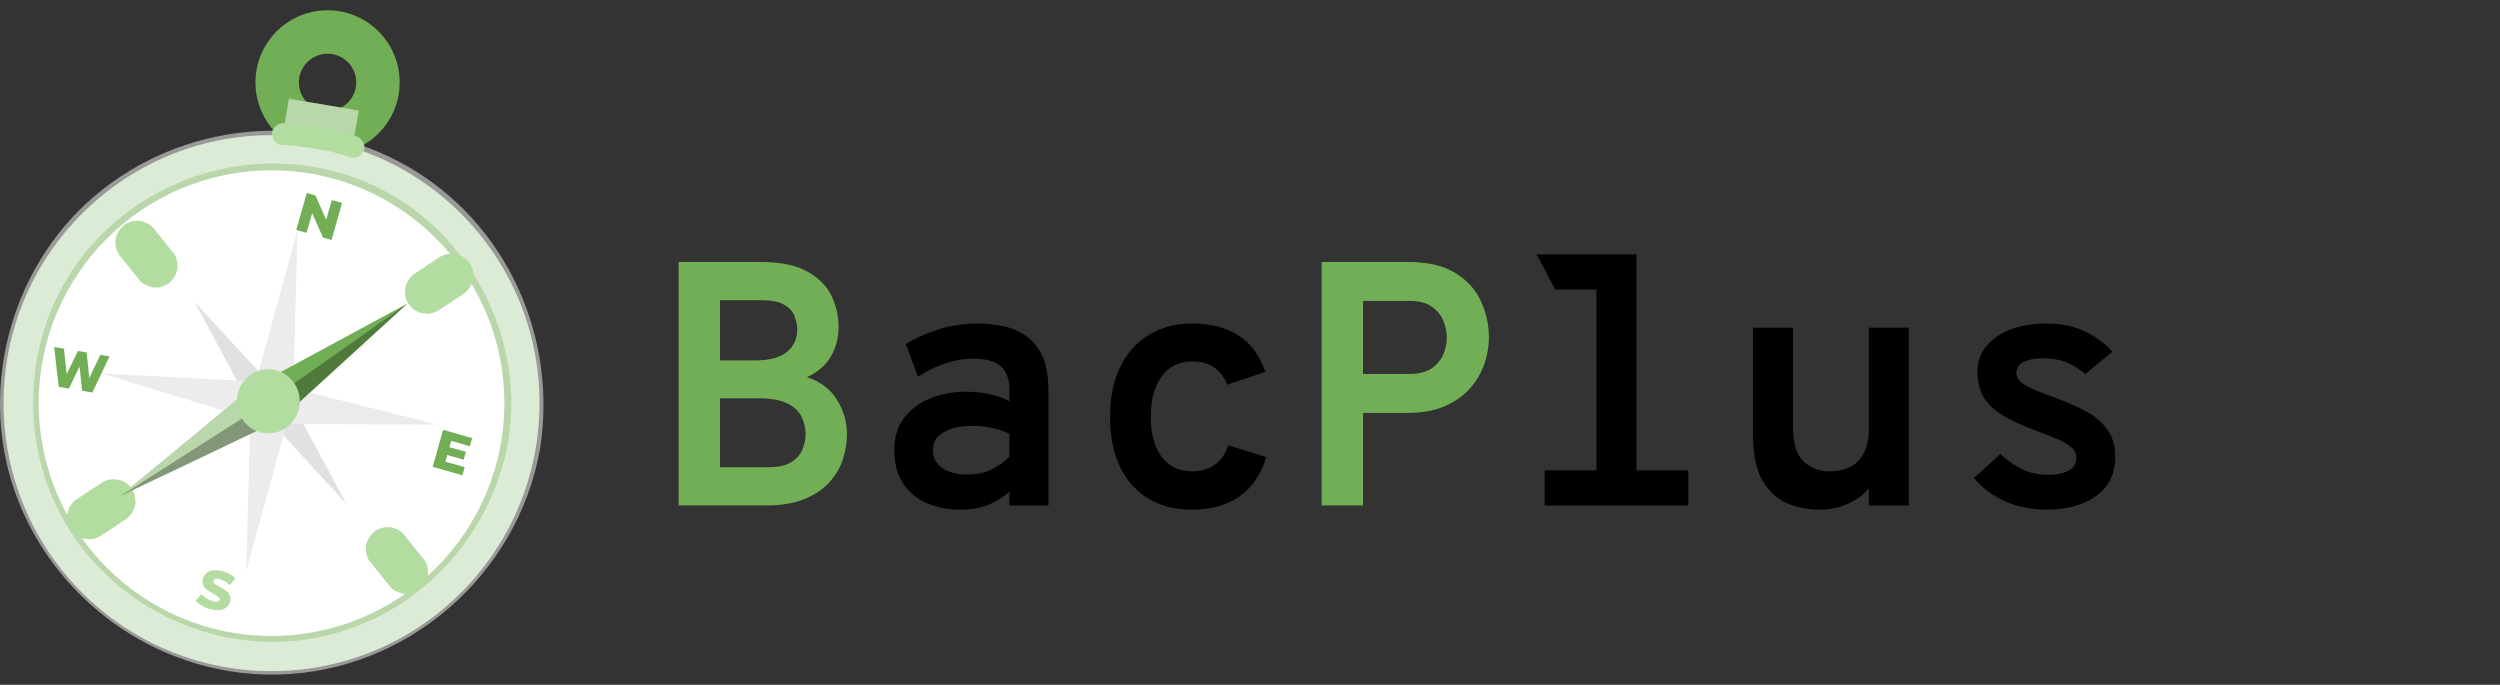 <svg width="230" height="63" viewBox="0 0 230 63" fill="none" xmlns="http://www.w3.org/2000/svg">
<rect x="0" y="0" width="230" height="63" fill="#333333" stroke="none"/>
<path d="M34.773 7.588C34.778 5.026 32.705 2.946 30.144 2.942C27.583 2.938 25.503 5.01 25.498 7.571C25.494 10.133 27.567 12.213 30.128 12.217C32.689 12.222 34.769 10.149 34.773 7.588Z" stroke="#72AE55" stroke-width="4" stroke-miterlimit="10"/>
<path d="M24.981 61.739C38.594 61.739 49.629 50.703 49.629 37.09C49.629 23.477 38.594 12.441 24.981 12.441C11.368 12.441 0.332 23.477 0.332 37.09C0.332 50.703 11.368 61.739 24.981 61.739Z" fill="#72AE55"/>
<path opacity="0.5" d="M24.981 61.739C38.594 61.739 49.629 50.703 49.629 37.09C49.629 23.477 38.594 12.441 24.981 12.441C11.368 12.441 0.332 23.477 0.332 37.09C0.332 50.703 11.368 61.739 24.981 61.739Z" fill="white"/>
<g opacity="0.5">
<path d="M46.775 40.508C45.167 49.582 38.304 56.846 29.203 58.656C20.196 60.438 10.76 56.136 6.096 48.268C1.378 40.32 2.169 29.852 8.214 22.802C14.192 15.832 23.922 13.246 32.581 16.328C42.406 19.84 48.397 30.254 46.775 40.508C46.48 42.411 49.375 43.229 49.684 41.312C51.305 30.978 46.614 20.51 37.433 15.269C28.305 10.056 16.711 11.248 8.723 18.017C0.761 24.772 -2.16 36.339 1.673 46.057C5.493 55.761 15.076 62.275 25.544 62.06C37.406 61.806 47.606 52.959 49.684 41.312C50.019 39.409 47.123 38.605 46.775 40.508Z" fill="white"/>
</g>
<path d="M24.981 58.509C36.81 58.509 46.4 48.919 46.4 37.09C46.4 25.261 36.81 15.672 24.981 15.672C13.152 15.672 3.562 25.261 3.562 37.09C3.562 48.919 13.152 58.509 24.981 58.509Z" fill="white"/>
<path d="M32.999 10.166L26.574 9.09L25.895 13.149L32.319 14.225L32.999 10.166Z" fill="#72AE55"/>
<path opacity="0.5" d="M32.999 10.166L26.574 9.09L25.895 13.149L32.319 14.225L32.999 10.166Z" fill="white"/>
<path d="M17.891 27.761L22.568 36.46L24.552 34.986L17.891 27.761Z" fill="#E1E1E1"/>
<path d="M14.969 43.966L23.788 39.516L22.354 37.506L14.969 43.966Z" fill="#F5F5F5"/>
<path d="M34.552 30.992L25.732 35.442L27.153 37.452L34.552 30.992Z" fill="#F5F5F5"/>
<path d="M27.366 21.194L23.721 34.477L27.018 34.972L27.366 21.194Z" fill="#ECECEC"/>
<path d="M31.871 46.365L27.193 37.653L25.223 39.141L31.871 46.365Z" fill="#E1E1E1"/>
<path d="M22.662 52.517L26.308 39.235L23.011 38.739L22.662 52.517Z" fill="#ECECEC"/>
<path d="M40.261 39.06L26.911 35.723L26.482 39.02L40.261 39.06Z" fill="#ECECEC"/>
<path d="M9.312 34.356L22.488 38.364L23.091 35.08L9.312 34.356Z" fill="#ECECEC"/>
<path d="M40.288 28.592C41.039 28.096 41.803 27.6 42.554 27.091C42.781 26.97 42.983 26.796 43.117 26.568C43.291 26.38 43.411 26.153 43.478 25.884C43.559 25.616 43.572 25.348 43.519 25.08C43.505 24.812 43.425 24.558 43.277 24.33C42.996 23.901 42.594 23.526 42.071 23.405C41.897 23.378 41.709 23.351 41.535 23.338C41.173 23.338 40.838 23.432 40.516 23.606C39.766 24.102 39.002 24.598 38.251 25.107C38.023 25.228 37.822 25.402 37.688 25.63C37.514 25.817 37.393 26.045 37.326 26.313C37.246 26.581 37.233 26.849 37.286 27.118C37.3 27.386 37.38 27.64 37.527 27.868C37.809 28.297 38.211 28.672 38.734 28.793C38.908 28.82 39.096 28.847 39.27 28.86C39.632 28.86 39.967 28.766 40.288 28.592Z" fill="#B3DCA0"/>
<path d="M9.204 49.341C9.955 48.845 10.719 48.349 11.47 47.84C11.697 47.719 11.899 47.545 12.033 47.317C12.207 47.13 12.327 46.902 12.394 46.633C12.475 46.365 12.488 46.097 12.435 45.829C12.421 45.561 12.341 45.307 12.193 45.079C11.912 44.65 11.51 44.275 10.987 44.154C10.813 44.127 10.625 44.1 10.451 44.087C10.089 44.087 9.754 44.181 9.432 44.355C8.682 44.851 7.918 45.347 7.167 45.856C6.939 45.977 6.738 46.151 6.604 46.379C6.43 46.566 6.309 46.794 6.242 47.062C6.162 47.331 6.148 47.599 6.202 47.867C6.215 48.135 6.296 48.389 6.443 48.617C6.725 49.046 7.127 49.421 7.65 49.542C7.824 49.569 8.012 49.596 8.186 49.609C8.548 49.623 8.883 49.529 9.204 49.341Z" fill="#B3DCA0"/>
<path d="M34.244 51.928C34.807 52.638 35.37 53.335 35.946 54.045C36.134 54.246 36.348 54.38 36.59 54.461C36.831 54.581 37.085 54.648 37.367 54.635C37.648 54.648 37.903 54.581 38.144 54.461C38.399 54.38 38.613 54.246 38.788 54.045C39.136 53.657 39.404 53.161 39.377 52.624C39.351 52.45 39.324 52.263 39.31 52.088C39.217 51.753 39.042 51.458 38.788 51.204C38.225 50.493 37.662 49.796 37.085 49.086C36.898 48.885 36.683 48.751 36.442 48.671C36.201 48.55 35.946 48.483 35.665 48.496C35.383 48.483 35.129 48.55 34.887 48.671C34.633 48.751 34.418 48.885 34.244 49.086C33.895 49.475 33.627 49.971 33.654 50.507C33.681 50.681 33.708 50.869 33.721 51.043C33.828 51.378 33.989 51.673 34.244 51.928Z" fill="#B3DCA0"/>
<path d="M11.203 23.741C11.766 24.451 12.329 25.148 12.905 25.858C13.093 26.059 13.307 26.193 13.549 26.274C13.79 26.394 14.044 26.461 14.326 26.448C14.607 26.461 14.862 26.394 15.103 26.274C15.358 26.193 15.572 26.059 15.747 25.858C16.095 25.47 16.363 24.974 16.336 24.438C16.31 24.263 16.283 24.076 16.269 23.901C16.175 23.566 16.001 23.271 15.747 23.017C15.184 22.306 14.621 21.609 14.044 20.899C13.857 20.698 13.642 20.564 13.401 20.484C13.16 20.363 12.905 20.296 12.624 20.309C12.342 20.296 12.088 20.363 11.846 20.484C11.592 20.564 11.377 20.698 11.203 20.899C10.854 21.288 10.586 21.784 10.613 22.32C10.64 22.494 10.667 22.682 10.68 22.856C10.787 23.191 10.962 23.486 11.203 23.741Z" fill="#B3DCA0"/>
<path d="M10.078 32.788L8.496 36.112L7.558 35.951L7.317 33.726L6.338 35.75L5.4 35.589L4.984 31.93L5.882 32.078L6.137 34.41L7.169 32.292L7.973 32.426L8.215 34.785L9.233 32.641L10.078 32.788Z" fill="#72AE55"/>
<path d="M37.486 27.922L25.209 34.557L27.126 37.372L37.486 27.922Z" fill="#72AE55"/>
<path opacity="0.3" d="M26.535 35.643L37.486 27.922L27.125 37.372L26.535 35.643Z" fill="black"/>
<path d="M11.096 45.602L23.681 39.61L21.912 36.688L11.096 45.602Z" fill="#72AE55"/>
<path opacity="0.5" d="M11.096 45.602L23.681 39.61L21.912 36.688L11.096 45.602Z" fill="white"/>
<path opacity="0.3" d="M22.247 38.511L11.109 45.614L23.682 39.61C23.682 39.61 23.615 37.546 23.548 37.72C23.467 37.881 22.247 38.511 22.247 38.511Z" fill="black"/>
<path d="M27.125 35.335C27.983 36.715 27.581 38.538 26.241 39.409C24.887 40.28 23.104 39.878 22.247 38.498C21.389 37.117 21.791 35.294 23.131 34.423C24.485 33.552 26.267 33.967 27.125 35.335Z" fill="#B3DCA0"/>
<path d="M26.026 13.339C27.232 13.406 28.224 13.5 29.31 13.701C30.315 13.889 31.293 14.144 32.258 14.479C32.754 14.653 33.384 14.278 33.491 13.782C33.612 13.219 33.317 12.723 32.794 12.549C30.61 11.798 28.331 11.476 26.026 11.342C25.503 11.316 24.994 11.825 25.02 12.348C25.047 12.911 25.463 13.313 26.026 13.339Z" fill="#B3DCA0"/>
<path d="M31.468 18.674L30.503 22.079L29.713 21.851L28.721 19.613L28.198 21.422L27.26 21.154L28.225 17.75L29.016 17.977L30.007 20.216L30.53 18.406L31.468 18.674Z" fill="#72AE55"/>
<path d="M42.753 42.974L42.539 43.725L39.805 42.947L40.77 39.543L43.437 40.307L43.222 41.057L41.507 40.562L41.346 41.138L42.861 41.567L42.66 42.291L41.145 41.862L40.971 42.478L42.753 42.974Z" fill="#72AE55"/>
<path d="M18.012 55.265L18.534 54.649C18.776 54.93 19.164 55.198 19.567 55.305C19.969 55.413 20.156 55.346 20.197 55.185C20.344 54.649 18.307 54.488 18.669 53.228C18.843 52.625 19.473 52.263 20.491 52.558C20.934 52.678 21.363 52.92 21.644 53.201L21.148 53.831C20.867 53.563 20.572 53.389 20.277 53.295C19.875 53.174 19.687 53.268 19.634 53.442C19.486 53.965 21.523 54.126 21.175 55.372C21.001 55.962 20.371 56.324 19.352 56.042C18.776 55.882 18.266 55.573 18.012 55.265Z" fill="#B3DCA0"/>
<path d="M62.432 46.5V24.1H69.984C71.797 24.1 73.227 24.393 74.272 24.98C75.317 25.556 76.059 26.303 76.496 27.22C76.933 28.127 77.152 29.081 77.152 30.084C77.152 31.076 76.912 31.983 76.432 32.804C75.963 33.615 75.232 34.244 74.24 34.692C75.488 35.108 76.411 35.807 77.008 36.788C77.616 37.769 77.92 38.82 77.92 39.94C77.92 40.719 77.792 41.497 77.536 42.276C77.28 43.055 76.859 43.764 76.272 44.404C75.696 45.033 74.933 45.54 73.984 45.924C73.035 46.308 71.861 46.5 70.464 46.5H62.432ZM66.24 42.98H70.72C71.605 42.98 72.293 42.831 72.784 42.532C73.275 42.223 73.616 41.839 73.808 41.38C74.011 40.911 74.112 40.441 74.112 39.972C74.112 39.417 73.995 38.889 73.76 38.388C73.536 37.876 73.109 37.46 72.48 37.14C71.861 36.809 70.965 36.644 69.792 36.644H66.24V42.98ZM66.24 33.156H69.472C70.784 33.156 71.755 32.9 72.384 32.388C73.024 31.865 73.344 31.183 73.344 30.34C73.344 29.903 73.259 29.476 73.088 29.06C72.928 28.644 72.613 28.303 72.144 28.036C71.675 27.759 70.987 27.62 70.08 27.62H66.24V33.156ZM121.588 46.5V24.1H129.492C131.348 24.1 132.82 24.441 133.908 25.124C135.007 25.807 135.791 26.681 136.26 27.748C136.74 28.804 136.98 29.903 136.98 31.044C136.98 31.844 136.842 32.655 136.564 33.476C136.287 34.287 135.85 35.033 135.252 35.716C134.655 36.399 133.882 36.948 132.932 37.364C131.983 37.78 130.836 37.988 129.492 37.988H125.396V46.5H121.588ZM125.396 34.404H129.684C130.516 34.404 131.183 34.239 131.684 33.908C132.186 33.567 132.548 33.14 132.772 32.628C132.996 32.105 133.108 31.577 133.108 31.044C133.108 30.564 133.007 30.068 132.804 29.556C132.602 29.033 132.25 28.591 131.748 28.228C131.258 27.865 130.57 27.684 129.684 27.684H125.396V34.404Z" fill="#72AE55"/>
<path d="M88.327 46.884C87.185 46.884 86.156 46.681 85.239 46.276C84.332 45.871 83.612 45.268 83.079 44.468C82.545 43.657 82.279 42.649 82.279 41.444C82.279 40.185 82.599 39.161 83.239 38.372C83.879 37.572 84.695 36.985 85.687 36.612C86.689 36.228 87.729 36.036 88.807 36.036C89.639 36.036 90.38 36.111 91.031 36.26C91.681 36.399 92.295 36.612 92.871 36.9V35.94C92.871 35.215 92.743 34.639 92.487 34.212C92.231 33.775 91.857 33.465 91.367 33.284C90.887 33.092 90.311 32.996 89.639 32.996C88.732 32.996 87.831 33.145 86.935 33.444C86.049 33.743 85.223 34.148 84.455 34.66L83.335 31.652C84.124 31.151 85.095 30.713 86.247 30.34C87.399 29.956 88.636 29.764 89.959 29.764C90.684 29.764 91.425 29.839 92.183 29.988C92.951 30.127 93.655 30.409 94.295 30.836C94.945 31.252 95.468 31.871 95.863 32.692C96.257 33.503 96.455 34.575 96.455 35.908V46.5H92.871V45.22C92.423 45.647 91.831 46.031 91.095 46.372C90.369 46.713 89.447 46.884 88.327 46.884ZM88.999 43.652C89.895 43.652 90.657 43.487 91.287 43.156C91.927 42.825 92.455 42.447 92.871 42.02V39.908C92.423 39.684 91.895 39.508 91.287 39.38C90.689 39.241 90.055 39.172 89.383 39.172C88.444 39.172 87.617 39.353 86.903 39.716C86.188 40.068 85.831 40.644 85.831 41.444C85.831 42.095 86.108 42.628 86.663 43.044C87.217 43.449 87.996 43.652 88.999 43.652ZM109.614 46.884C107.331 46.884 105.512 46.132 104.158 44.628C102.803 43.124 102.126 41.028 102.126 38.34C102.126 36.559 102.44 35.028 103.07 33.748C103.699 32.468 104.579 31.487 105.71 30.804C106.84 30.111 108.163 29.764 109.678 29.764C111.374 29.764 112.787 30.127 113.918 30.852C115.059 31.567 115.886 32.687 116.398 34.212L112.91 35.396C112.675 34.767 112.296 34.255 111.774 33.86C111.262 33.455 110.574 33.252 109.71 33.252C108.483 33.252 107.534 33.716 106.862 34.644C106.2 35.572 105.87 36.804 105.87 38.34C105.87 39.887 106.2 41.113 106.862 42.02C107.534 42.916 108.462 43.364 109.646 43.364C110.531 43.364 111.246 43.156 111.79 42.74C112.344 42.324 112.75 41.732 113.006 40.964L116.494 42.052C116.014 43.631 115.203 44.831 114.062 45.652C112.92 46.473 111.438 46.884 109.614 46.884ZM146.875 46.5V23.396H150.555V46.5H146.875ZM142.107 46.5V43.268H155.323V46.5H142.107ZM143.067 26.628L141.371 23.396H150.555V26.628H143.067ZM167.362 46.884C166.252 46.884 165.234 46.671 164.306 46.244C163.388 45.817 162.652 45.108 162.098 44.116C161.554 43.124 161.282 41.785 161.282 40.1V30.148H164.962V39.3C164.962 40.815 165.287 41.871 165.938 42.468C166.599 43.065 167.394 43.364 168.322 43.364C168.962 43.364 169.554 43.247 170.098 43.012C170.652 42.767 171.095 42.356 171.426 41.78C171.767 41.193 171.938 40.388 171.938 39.364V30.148H175.618V46.5H171.938V44.932C171.49 45.487 170.86 45.951 170.05 46.324C169.25 46.697 168.354 46.884 167.362 46.884ZM188.265 46.884C186.846 46.884 185.555 46.617 184.393 46.084C183.23 45.54 182.302 44.836 181.609 43.972L184.041 41.764C184.489 42.212 185.081 42.644 185.817 43.06C186.553 43.476 187.433 43.684 188.457 43.684C189.193 43.684 189.801 43.561 190.281 43.316C190.771 43.071 191.017 42.66 191.017 42.084C191.017 41.721 190.867 41.412 190.569 41.156C190.27 40.889 189.833 40.633 189.257 40.388C188.681 40.143 187.977 39.865 187.145 39.556C186.11 39.172 185.198 38.756 184.409 38.308C183.63 37.86 183.022 37.316 182.585 36.676C182.147 36.025 181.929 35.215 181.929 34.244C181.929 33.295 182.206 32.489 182.761 31.828C183.326 31.156 184.083 30.644 185.033 30.292C185.993 29.94 187.059 29.764 188.233 29.764C189.641 29.764 190.851 30.015 191.865 30.516C192.878 31.017 193.705 31.631 194.345 32.356L191.849 34.404C191.433 34.031 190.91 33.7 190.281 33.412C189.651 33.113 188.873 32.964 187.945 32.964C187.241 32.964 186.659 33.071 186.201 33.284C185.742 33.497 185.513 33.839 185.513 34.308C185.513 34.639 185.667 34.932 185.977 35.188C186.297 35.433 186.723 35.668 187.257 35.892C187.79 36.116 188.382 36.345 189.033 36.58C189.971 36.921 190.862 37.305 191.705 37.732C192.558 38.159 193.251 38.713 193.785 39.396C194.329 40.068 194.601 40.953 194.601 42.052C194.601 43.588 194.019 44.777 192.857 45.62C191.705 46.463 190.174 46.884 188.265 46.884Z" fill="black"/>
</svg>
